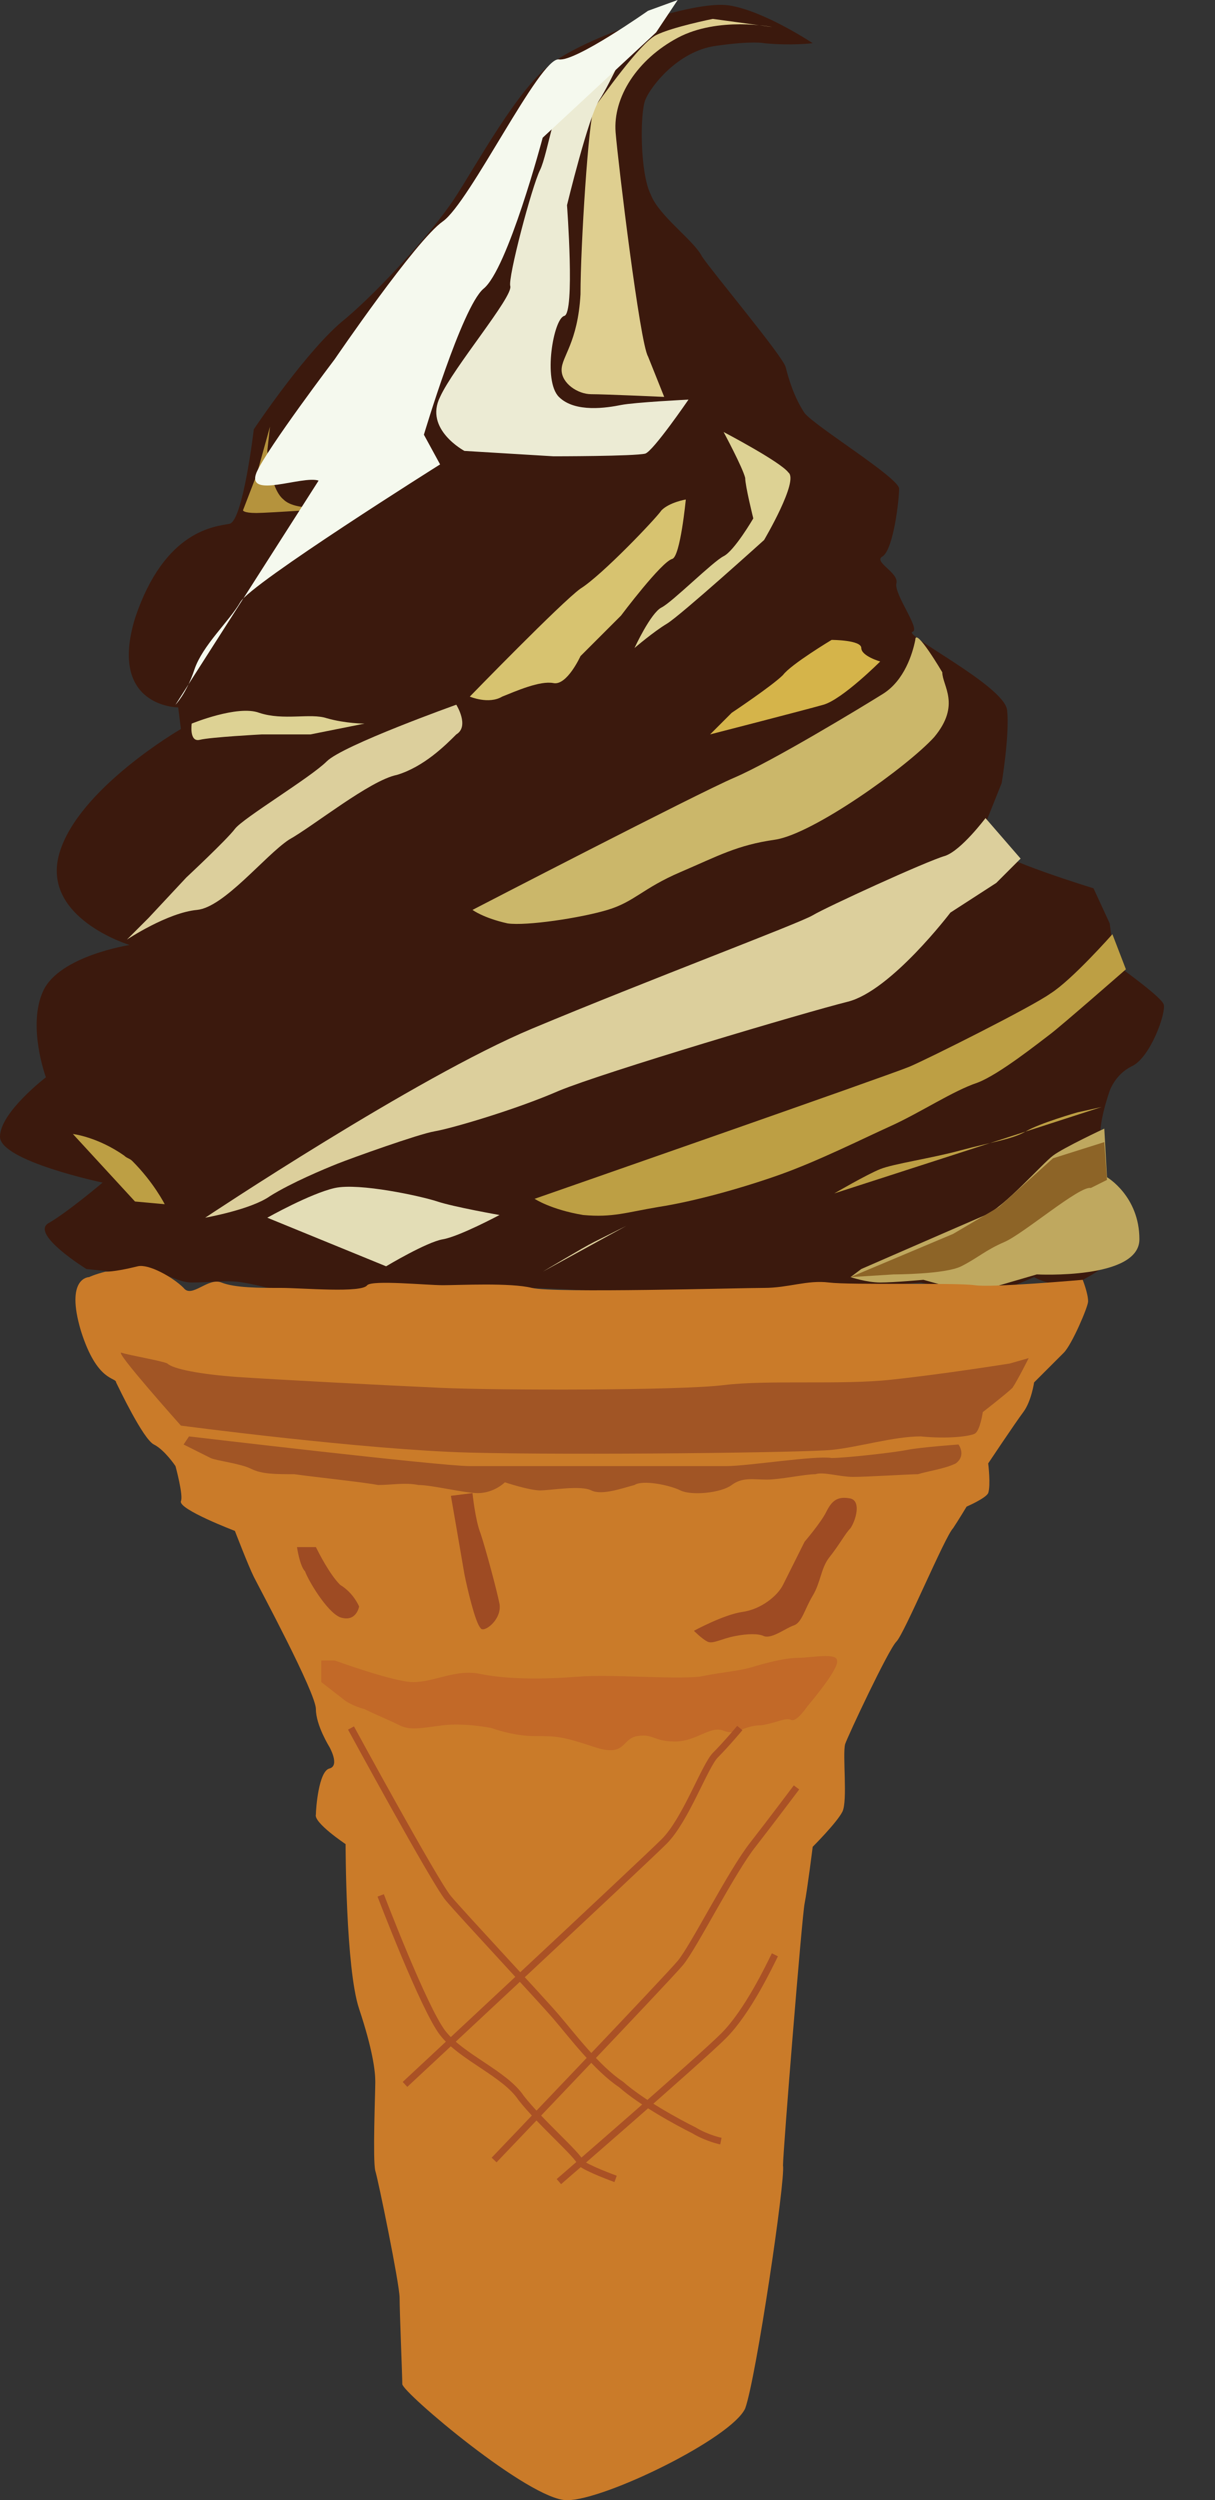 <svg xmlns="http://www.w3.org/2000/svg" version="1.0" viewBox="0 0 45 92.6"><rect x="0" y="0" width="45" height="92.6" fill="#333333" stroke="none"/><switch><g><path fill="#3B190D" d="M3.2 47s-2.1-1.3-1.4-1.7c.7-.4 2-1.5 2-1.5S0 43 0 42.1c0-.9 1.7-2.2 1.7-2.2S1 38 1.6 36.7c.6-1.3 3.2-1.7 3.2-1.7s-3.3-1-2.6-3.4c.7-2.4 4.5-4.6 4.5-4.6l-.1-.8S4 26.2 5 22.9c1.1-3.3 3-3.4 3.5-3.5.5-.1.9-3.5.9-3.5s2-3 3.4-4.1c1.3-1.1 3.2-3.2 4-4.4.8-1.2 2.4-4.2 3.7-5.1 1.4-1 5.2-2.3 6.5-2.1 1.3.2 3.1 1.4 3.1 1.4s-.8.1-1.8 0c0 0-.4-.1-1.8.1s-2.4 1.5-2.6 2c-.2.5-.2 2.7.2 3.5.3.8 1.6 1.7 1.9 2.3.4.6 3 3.7 3.1 4.1.1.4.3 1.1.7 1.7.4.5 3.5 2.4 3.5 2.8 0 .4-.2 2.2-.6 2.5-.4.2.6.6.5 1-.1.4.9 1.7.6 1.8-.4.1 3.4 2 3.5 2.9.1.9-.2 2.7-.2 2.7l-.6 1.5s.2.5.3.9c.1.4 3.7 1.5 3.7 1.5l.6 1.3.2 1.5s1.7 1.2 1.8 1.5c.1.3-.5 2-1.2 2.3-.6.3-.8.9-.8.9s-.5 1.4-.3 1.9.1 1.4.1 1.4l1.2 2.3s-1.9 1.6-2.6 1.6c-.7 0-1.2-.3-1.2-.3s-2 .9-2.4.7c-.4-.2-1.8-.5-1.8-.5s-5.6.5-7.6.5-5.8-.3-6.9-.3c-1.1 0-3.8.4-3.8.4s-.7-.6-2.3-.4c-1.6.2-3.2.1-3.2.1s-.7-.2-1.3-.3c-.6-.1-1.2 0-1.9 0-.6 0-1.1-.5-1.6-.3-.5 0-2.3-.2-2.3-.2z"/><path fill="#DFCF90" d="M28.6 1s-2-.4-3.5.4-2.4 2.2-2.3 3.5c.1 1.2.9 7.8 1.2 8.3l.6 1.5s-2.2-.1-2.7-.1-1.1-.4-1.1-.9.6-1 .7-2.8c0-1.8.3-6.5.5-6.9.3-.4 1.7-2.4 2.3-2.7.6-.3 2.1-.6 2.1-.6l2.2.3z"/><path fill="#D5B44A" d="M26.3 27.2s3.5-.9 4.2-1.1c.7-.2 2.1-1.6 2.1-1.6s-.7-.2-.7-.5-1.1-.3-1.1-.3-1.5.9-1.8 1.3c-.4.4-1.9 1.4-1.9 1.4l-.8.8z"/><path fill="#D7C370" d="M17.4 25.8s3.4-3.5 4.1-4c.8-.5 2.8-2.6 3-2.9.3-.3.9-.4.9-.4s-.2 2.1-.5 2.2c-.4.1-1.9 2.1-1.9 2.1l-1.5 1.5s-.5 1.1-1 1c-.5-.1-1.4.3-1.9.5-.5.3-1.2 0-1.2 0z"/><path fill="#DDD294" d="M26.8 16s2.1 1.1 2.4 1.5c.4.3-.9 2.5-.9 2.5s-3.1 2.8-3.6 3.1c-.5.3-1.2.9-1.2.9s.6-1.3 1-1.5c.4-.2 1.9-1.7 2.3-1.9.4-.2 1.1-1.4 1.1-1.4s-.3-1.2-.3-1.5c-.1-.4-.8-1.7-.8-1.7z"/><path fill="#ECEBD4" d="M17.2 16.7s-1.5-.8-.9-2c.5-1.1 2.7-3.7 2.6-4.1-.1-.3.8-3.7 1.1-4.3.3-.6.6-2.9 1.2-3.3.6-.4 1.8-1.8 1.8-1.8l.5-.1s-.9 2-1.3 2.6c-.4.6-1.2 3.9-1.2 3.9s.3 4-.1 4.1c-.4.1-.8 2.4-.2 3 .6.6 1.8.4 2.3.3.5-.1 2.5-.2 2.5-.2s-1.3 1.9-1.6 2c-.4.1-3.4.1-3.4.1l-3.3-.2z"/><path fill="#B5933D" d="M12.9 18.8h-1.3c-.5 0-.9-.1-1.1-.3-.5-.4-.6-1.8-.6-1.8l.1-.9-.5 1.8-.5 1.3s0 .1.5.1c.4 0 3.4-.2 3.4-.2z"/><path fill="#DCCF9C" d="M16.9 26.1s-4.2 1.5-4.8 2.1c-.6.6-3.1 2.1-3.4 2.5-.3.4-1.8 1.8-1.8 1.8L5.5 34l-.8.8s1.5-1 2.6-1.1c1-.1 2.5-2 3.4-2.6.9-.5 3-2.2 4-2.4 1-.3 1.8-1.1 2.2-1.5.5-.3 0-1.1 0-1.1zm-9.3 19s7.8-5.2 12.1-7c4.3-1.8 9.9-3.9 10.4-4.2.5-.3 4.2-2 4.9-2.2.6-.2 1.5-1.4 1.5-1.4l1.3 1.5-.9.9-1.7 1.1s-2.2 2.9-3.8 3.3c-1.6.4-9 2.6-10.7 3.3-1.6.7-4 1.4-4.6 1.5-.6.1-3.1 1-3.6 1.2-.5.2-1.7.7-2.5 1.2-.7.5-2.4.8-2.4.8z"/><path fill="#CBB76A" d="M17.5 33.7s8.3-4.3 9.7-4.9c1.4-.6 4.7-2.6 5.5-3.1.8-.5 1.1-1.5 1.2-2 0-.5 1 1.2 1 1.2 0 .5.7 1.2-.3 2.4-1 1.1-4.5 3.6-5.9 3.8-1.4.2-2.1.6-3.5 1.2s-1.7 1.1-2.7 1.4c-1 .3-3 .6-3.7.5-.9-.2-1.3-.5-1.3-.5z"/><path fill="#BD9F44" d="M19.8 44.4s13.2-4.6 13.9-4.9c.7-.3 4.5-2.2 5.2-2.7.8-.5 2.3-2.2 2.3-2.2l.5 1.3s-2.4 2.1-2.8 2.4c-.4.3-1.9 1.5-2.7 1.8-.9.3-2.1 1.1-3.2 1.6s-2.7 1.3-4.1 1.8c-1.4.5-3.2 1-4.5 1.2-1.2.2-1.7.4-2.8.3-1.2-.2-1.8-.6-1.8-.6zm-13.7.2s-.4-.8-1.2-1.6c-.1-.1-.2-.1-.3-.2-1-.7-1.9-.8-1.9-.8L5 44.5l1.1.1z"/><path fill="#DCCF9C" d="M20.1 47.1s1.5-.9 1.9-1.1l1.2-.6"/><path fill="#E3DDB6" d="M14.3 46.9s1.5-.9 2.1-1c.6-.1 2.1-.9 2.1-.9s-1.7-.3-2.3-.5c-.6-.2-2.9-.7-3.8-.5-.9.2-2.5 1.1-2.5 1.1"/><path fill="#BFA85F" d="M31.9 47s3.9-1.7 4.6-2c.7-.3 2.1-1.9 2.5-2.2.4-.3 1.9-1 1.9-1l.1 1.8s1.2.7 1.2 2.3c0 1.5-3.8 1.3-3.8 1.3l-2.4.7-1.8-.5s-1.1.1-1.6.1-1.1-.2-1.1-.2l.4-.3z"/><path fill="#8D6427" d="M40.4 44c-.4-.1-2.5 1.7-3.2 2-.7.3-1 .6-1.6.9-.6.3-2.5.3-2.5.3l-1.6.1 3.8-1.6 1.7-1 2-1.8 1.9-.6.1 1.4-.6.3z"/><path fill="#BD9F44" d="M30.9 44.2s1.2-.7 1.7-.9c.5-.2 1.9-.4 3-.7 1.1-.3 1.9-.4 2.4-.7.5-.3 1.9-.7 1.9-.7l.9-.2"/><path fill="#DDD294" d="M13.5 26.8s-.7 0-1.4-.2c-.6-.2-1.6.1-2.5-.2-.8-.3-2.5.4-2.5.4s-.1.7.3.6c.4-.1 2.3-.2 2.3-.2h1.8l2-.4z"/><path fill="#CA7B29" d="M3.3 47.3s-.9 0-.3 2c.6 1.9 1.3 1.7 1.3 1.9.1.2 1 2.1 1.4 2.3.4.2.8.8.8.8s.3 1.1.2 1.3c-.1.3 2 1.1 2 1.1s.5 1.3.7 1.7c.2.4 2.3 4.3 2.3 4.9 0 .6.5 1.4.5 1.4s.4.7 0 .8c-.4.1-.5 1.5-.5 1.7-.1.3 1.1 1.1 1.1 1.1s0 4.6.5 6.1.6 2.3.6 2.7c0 .4-.1 2.9 0 3.3.1.3.9 4.2.9 4.7s.1 2.9.1 3.2c0 .3 4.7 4.3 6.1 4.3 1.4 0 6.1-2.3 6.6-3.4.4-1.1 1.5-8.5 1.4-9 0-.5.7-9.2.8-9.7.1-.5.3-2.1.3-2.1s.9-.9 1.1-1.3c.2-.4 0-2.1.1-2.5.1-.3 1.6-3.5 1.9-3.8.3-.3 1.8-3.9 2.1-4.2.2-.3.5-.8.5-.8s.7-.3.8-.5c.1-.3 0-1.1 0-1.1s1-1.5 1.3-1.9c.3-.4.4-1.1.4-1.1l1.1-1.1c.3-.3.9-1.7.9-1.9 0-.3-.2-.8-.2-.8s-3.4.3-4 .2c-.7-.1-4.6 0-5.4-.1-.8-.1-1.5.2-2.4.2-.9 0-7.8.2-8.6 0-.8-.2-2.7-.1-3.3-.1-.6 0-2.6-.2-2.8 0-.2.3-2.4.1-3.2.1-.8 0-1.7 0-2.2-.2-.5-.2-1.1.6-1.4.2-.4-.4-1.3-.9-1.7-.8-.4.1-.9.2-1.2.2-.4.1-.6.2-.6.2z"/><path fill="#A15525" d="M37.4 50.5s-2.5.4-4.4.6c-1.8.2-4.6 0-6.2.2-1.6.2-8.3.2-10.5.1-2.2-.1-6-.3-7.5-.4-1.4-.1-2.4-.3-2.6-.5-.2-.1-1.4-.3-1.7-.4-.3-.1 2.2 2.7 2.2 2.7s6.8.9 10.7 1c3.9.1 12.4 0 13.4-.1s2.3-.5 3.3-.5c1 .1 1.8 0 2-.1.2-.1.3-.8.3-.8s.9-.7 1.1-.9c.2-.3.6-1.1.6-1.1l-.7.2z"/><path fill="#A15525" d="M7 53.2s9.3 1.1 10.4 1.1h9.5c.8 0 3.3-.4 3.9-.3.5 0 2.3-.2 2.8-.3.5-.1 1.9-.2 1.9-.2s.3.4-.1.7c-.4.2-1.1.3-1.4.4-.3 0-1.9.1-2.4.1s-1.1-.2-1.4-.1c-.4 0-1.3.2-1.8.2s-.9-.1-1.3.2c-.4.3-1.5.4-1.9.2-.4-.2-1.4-.4-1.7-.2-.4.1-1.2.4-1.6.2-.4-.2-1.5 0-1.9 0-.4 0-1.3-.3-1.3-.3s-.4.4-1 .4c-.5 0-1.7-.3-2.2-.3-.5-.1-1 0-1.5 0-.5-.1-2.4-.3-3.1-.4-.7 0-1.2 0-1.6-.2-.4-.2-1.3-.3-1.5-.4l-1-.5.2-.3z"/><path fill="#C26928" d="M12.4 61.5s2.2.8 2.9.8c.8 0 1.6-.5 2.5-.3 1 .2 2.3.2 3.6.1 1.2-.1 3.4.1 4.5 0 1-.2 1.5-.2 2.1-.4.7-.2 1.2-.3 1.6-.3.4 0 1.4-.2 1.4.1.1.3-1.1 1.7-1.1 1.7s-.4.6-.6.5c-.2-.1-.5.1-1.1.2-.7 0-.9.4-1.4.2-.5-.2-1 .4-1.8.4s-.8-.3-1.4-.2c-.6.1-.4.8-1.6.4-1.2-.4-1.4-.4-2.2-.4-.8 0-1.6-.3-1.6-.3s-1-.2-1.8-.1-1.2.2-1.6 0c-.4-.2-.9-.4-1.3-.6-.4-.1-.7-.3-.7-.3l-.9-.7v-.8h.5z"/><path fill="#9E4B23" d="M11.7 57.3c.1.2.5 1 .9 1.4.5.3.7.8.7.8s-.1.6-.7.4c-.5-.2-1.2-1.4-1.3-1.7-.2-.2-.3-.9-.3-.9h.7zm14 3.1s1.1-.6 1.8-.7c.7-.1 1.3-.6 1.5-1l.8-1.6s.6-.7.8-1.1c.2-.4.4-.6.9-.5.4.1.2.8 0 1.1-.2.2-.4.6-.8 1.1-.3.4-.3.9-.6 1.4-.3.5-.4 1-.7 1.1-.3.1-.8.5-1.1.4-.2-.1-.6-.1-1.1 0-.5.1-.8.3-1 .2-.2-.1-.5-.4-.5-.4zm-9-5s.4 2.3.5 2.9c.1.5.4 1.8.6 2 .1.2.8-.3.7-.9-.1-.5-.5-2-.7-2.6-.2-.5-.3-1.5-.3-1.5l-.8.1z"/><path fill="none" stroke="#AA5125" stroke-width=".25" d="M18.3 80s6.4-6.7 6.9-7.3c.5-.6 1.9-3.4 2.7-4.4.7-.9 1.6-2.1 1.6-2.1M15 77.2s8.8-8.2 9.6-9c.8-.8 1.5-2.8 1.9-3.2.4-.4.9-1 .9-1m-6.7 16.8s5.2-4.5 6.1-5.4c.9-.9 1.7-2.6 1.9-3"/><path fill="none" stroke="#AA5125" stroke-width=".25" d="M13 64s3.1 5.7 3.6 6.3c.5.6 3.4 3.7 4 4.4.6.7 1.5 1.9 2.4 2.5.8.7 2.1 1.4 2.7 1.7.5.3 1 .4 1 .4m-12.6-9.1s1.6 4.2 2.3 5.1c.7.9 2.3 1.5 2.9 2.4.7.9 2.1 2.1 2.2 2.4.2.2 1.3.6 1.3.6"/><path fill="#F5F9EE" d="M11.8 17.8c-.6-.2-2.7.7-2.3-.3.4-.9 2.9-4.2 2.9-4.2s3-4.4 4-5.1c1-.7 3.6-6.1 4.3-6 .6.1 3.3-1.8 3.3-1.8l1.1-.4-.8 1.2-4.2 3.9s-1.3 4.9-2.2 5.6c-.8.7-2.2 5.4-2.2 5.4l.6 1.1s-7 4.4-7.4 5.1c-.4.7-1.4 1.6-1.7 2.5-.3.9-.7 1.3-.7 1.3"/></g></switch></svg>
